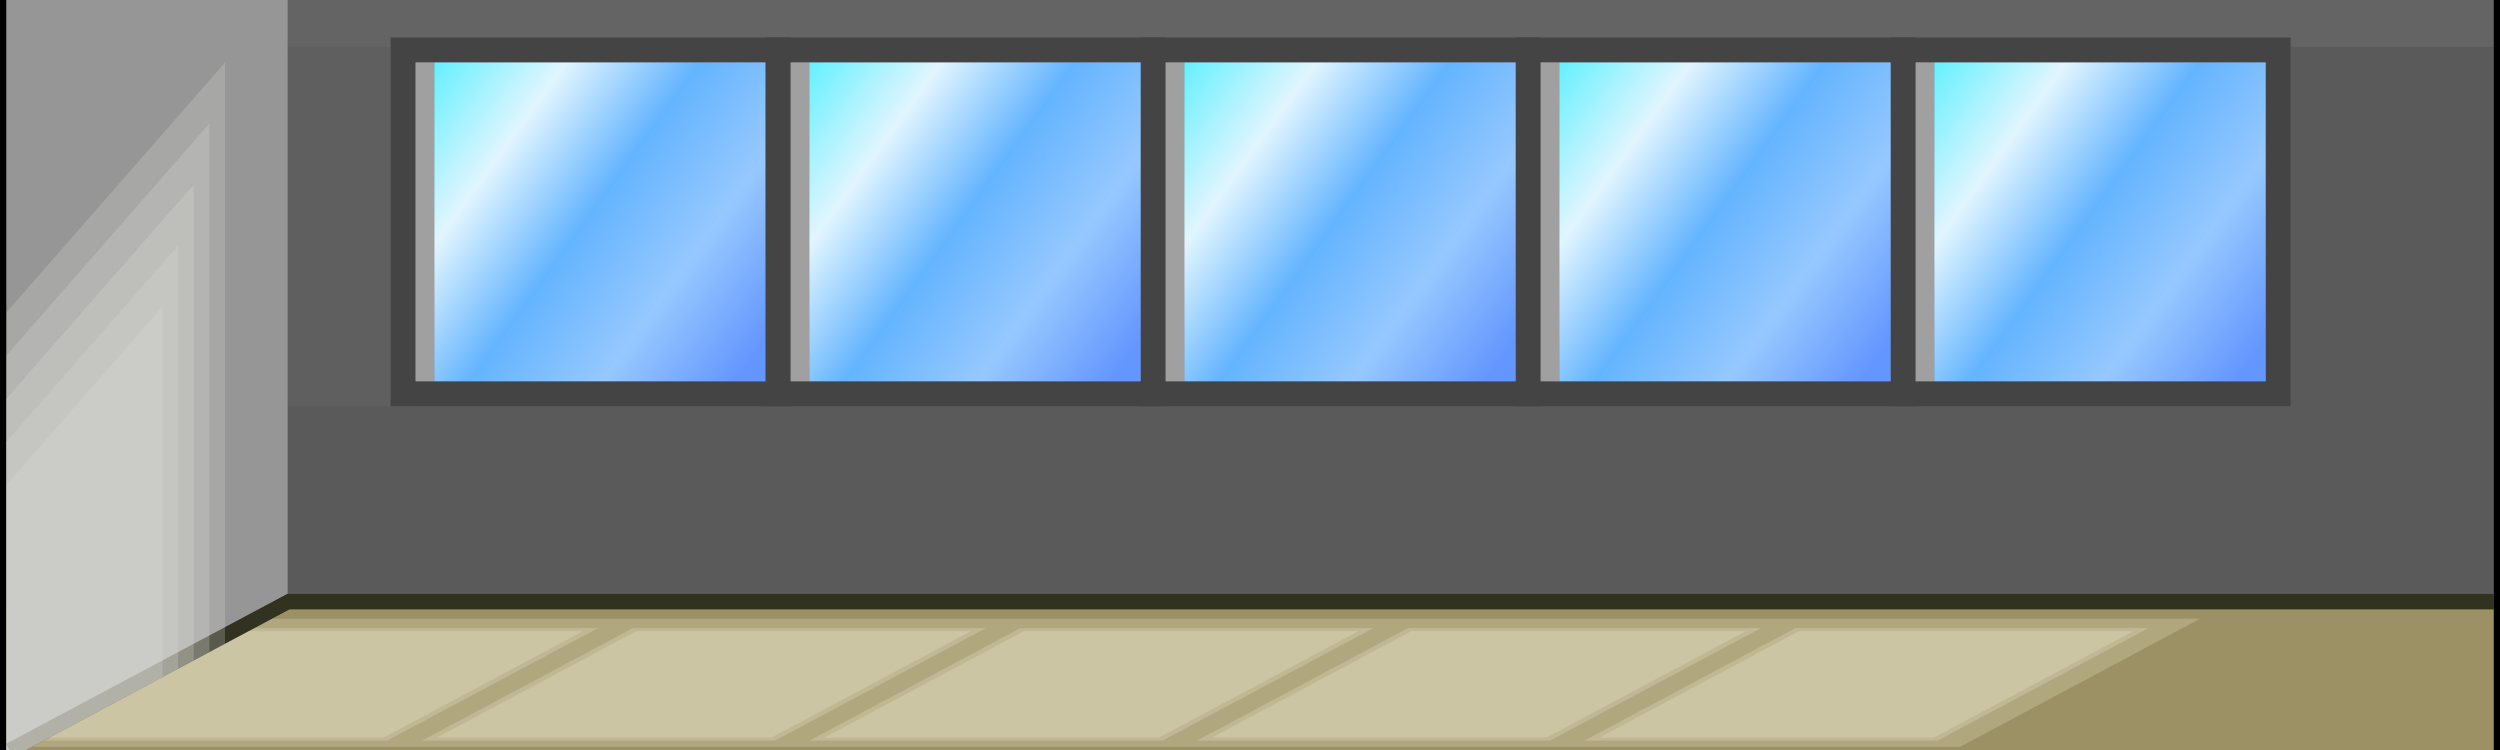 <?xml version="1.0" encoding="UTF-8" standalone="no"?>
<!-- Created with Inkscape (http://www.inkscape.org/) -->

<svg
   xmlns:dc="http://purl.org/dc/elements/1.1/"
   xmlns:cc="http://creativecommons.org/ns#"
   xmlns:rdf="http://www.w3.org/1999/02/22-rdf-syntax-ns#"
   xmlns:svg="http://www.w3.org/2000/svg"
   xmlns="http://www.w3.org/2000/svg"
   xmlns:xlink="http://www.w3.org/1999/xlink"
   xmlns:sodipodi="http://sodipodi.sourceforge.net/DTD/sodipodi-0.dtd"
   xmlns:inkscape="http://www.inkscape.org/namespaces/inkscape"
   width="800"
   height="240"
   id="svg2"
   version="1.1"
   inkscape:version="0.48.4 r9939"
   sodipodi:docname="office-0-empty-day-0.svg">
  <rect width="100%" height="100%" fill="#808080" stroke="none"/>
  <defs
     id="defs4">
    <linearGradient
       inkscape:collect="always"
       xlink:href="#linearGradient3815"
       id="linearGradient3821"
       x1="759.436"
       y1="55.928"
       x2="1007.566"
       y2="148.31"
       gradientUnits="userSpaceOnUse"
       gradientTransform="matrix(0.739,0,0,1.111,186.875,769.193)" />
    <linearGradient
       id="linearGradient3815">
      <stop
         style="stop-color:#64f0ff;stop-opacity:1"
         offset="0"
         id="stop3817" />
      <stop
         id="stop3825"
         offset="0.25"
         style="stop-color:#e1f5ff;stop-opacity:1" />
      <stop
         id="stop3823"
         offset="0.5"
         style="stop-color:#64b4ff;stop-opacity:1" />
      <stop
         style="stop-color:#96c8ff;stop-opacity:1"
         offset="0.75"
         id="stop3829" />
      <stop
         style="stop-color:#6496ff;stop-opacity:1;"
         offset="1"
         id="stop3819" />
    </linearGradient>
    <linearGradient
       inkscape:collect="always"
       xlink:href="#linearGradient3815-1"
       id="linearGradient3821-5"
       x1="759.436"
       y1="55.928"
       x2="1007.566"
       y2="148.31"
       gradientUnits="userSpaceOnUse"
       gradientTransform="matrix(0.739,0,0,1.111,186.875,769.193)" />
    <linearGradient
       id="linearGradient3815-1">
      <stop
         style="stop-color:#64f0ff;stop-opacity:1"
         offset="0"
         id="stop3817-0" />
      <stop
         id="stop3825-3"
         offset="0.25"
         style="stop-color:#e1f5ff;stop-opacity:1" />
      <stop
         id="stop3823-1"
         offset="0.5"
         style="stop-color:#64b4ff;stop-opacity:1" />
      <stop
         style="stop-color:#96c8ff;stop-opacity:1"
         offset="0.75"
         id="stop3829-3" />
      <stop
         style="stop-color:#6496ff;stop-opacity:1;"
         offset="1"
         id="stop3819-4" />
    </linearGradient>
    <linearGradient
       y2="156.216"
       x2="867.981"
       y1="37.108"
       x1="763.589"
       gradientTransform="matrix(0.709,0,0,1.12,-392.019,775.945)"
       gradientUnits="userSpaceOnUse"
       id="linearGradient3089-3"
       xlink:href="#linearGradient3815-1"
       inkscape:collect="always" />
    <linearGradient
       y2="131.704"
       x2="867.615"
       y1="53.611"
       x1="761.758"
       gradientTransform="matrix(0.739,0,0,1.111,-406.125,777.193)"
       gradientUnits="userSpaceOnUse"
       id="linearGradient3089-3-4"
       xlink:href="#linearGradient3815-1-5"
       inkscape:collect="always" />
    <linearGradient
       id="linearGradient3815-1-5">
      <stop
         style="stop-color:#64f0ff;stop-opacity:1"
         offset="0"
         id="stop3817-0-0" />
      <stop
         id="stop3825-3-5"
         offset="0.25"
         style="stop-color:#e1f5ff;stop-opacity:1" />
      <stop
         id="stop3823-1-9"
         offset="0.5"
         style="stop-color:#64b4ff;stop-opacity:1" />
      <stop
         style="stop-color:#96c8ff;stop-opacity:1"
         offset="0.75"
         id="stop3829-3-1" />
      <stop
         style="stop-color:#6496ff;stop-opacity:1;"
         offset="1"
         id="stop3819-4-8" />
    </linearGradient>
    <linearGradient
       id="linearGradient3815-1-1">
      <stop
         style="stop-color:#64f0ff;stop-opacity:1"
         offset="0"
         id="stop3817-0-2" />
      <stop
         id="stop3825-3-1"
         offset="0.25"
         style="stop-color:#e1f5ff;stop-opacity:1" />
      <stop
         id="stop3823-1-5"
         offset="0.5"
         style="stop-color:#64b4ff;stop-opacity:1" />
      <stop
         style="stop-color:#96c8ff;stop-opacity:1"
         offset="0.75"
         id="stop3829-3-6" />
      <stop
         style="stop-color:#6496ff;stop-opacity:1;"
         offset="1"
         id="stop3819-4-4" />
    </linearGradient>
    <linearGradient
       id="linearGradient3815-1-5-4">
      <stop
         style="stop-color:#64f0ff;stop-opacity:1"
         offset="0"
         id="stop3817-0-0-7" />
      <stop
         id="stop3825-3-5-6"
         offset="0.25"
         style="stop-color:#e1f5ff;stop-opacity:1" />
      <stop
         id="stop3823-1-9-3"
         offset="0.5"
         style="stop-color:#64b4ff;stop-opacity:1" />
      <stop
         style="stop-color:#96c8ff;stop-opacity:1"
         offset="0.75"
         id="stop3829-3-1-5" />
      <stop
         style="stop-color:#6496ff;stop-opacity:1;"
         offset="1"
         id="stop3819-4-8-2" />
    </linearGradient>
    <linearGradient
       y2="156.216"
       x2="867.981"
       y1="37.108"
       x1="763.589"
       gradientTransform="matrix(0.709,0,0,1.12,-392.019,775.945)"
       gradientUnits="userSpaceOnUse"
       id="linearGradient3089-3-8"
       xlink:href="#linearGradient3815-1-6"
       inkscape:collect="always" />
    <linearGradient
       id="linearGradient3815-1-6">
      <stop
         style="stop-color:#64f0ff;stop-opacity:1"
         offset="0"
         id="stop3817-0-4" />
      <stop
         id="stop3825-3-7"
         offset="0.25"
         style="stop-color:#e1f5ff;stop-opacity:1" />
      <stop
         id="stop3823-1-2"
         offset="0.5"
         style="stop-color:#64b4ff;stop-opacity:1" />
      <stop
         style="stop-color:#96c8ff;stop-opacity:1"
         offset="0.75"
         id="stop3829-3-4" />
      <stop
         style="stop-color:#6496ff;stop-opacity:1;"
         offset="1"
         id="stop3819-4-0" />
    </linearGradient>
    <linearGradient
       y2="156.216"
       x2="867.981"
       y1="37.108"
       x1="763.589"
       gradientTransform="matrix(0.709,0,0,1.12,-272.019,775.945)"
       gradientUnits="userSpaceOnUse"
       id="linearGradient3231"
       xlink:href="#linearGradient3815-1-6"
       inkscape:collect="always" />
    <linearGradient
       y2="156.216"
       x2="867.981"
       y1="37.108"
       x1="763.589"
       gradientTransform="matrix(0.709,0,0,1.12,-392.019,775.945)"
       gradientUnits="userSpaceOnUse"
       id="linearGradient3089-3-46"
       xlink:href="#linearGradient3815-1-9"
       inkscape:collect="always" />
    <linearGradient
       id="linearGradient3815-1-9">
      <stop
         style="stop-color:#64f0ff;stop-opacity:1"
         offset="0"
         id="stop3817-0-5" />
      <stop
         id="stop3825-3-3"
         offset="0.25"
         style="stop-color:#e1f5ff;stop-opacity:1" />
      <stop
         id="stop3823-1-29"
         offset="0.5"
         style="stop-color:#64b4ff;stop-opacity:1" />
      <stop
         style="stop-color:#96c8ff;stop-opacity:1"
         offset="0.75"
         id="stop3829-3-63" />
      <stop
         style="stop-color:#6496ff;stop-opacity:1;"
         offset="1"
         id="stop3819-4-3" />
    </linearGradient>
    <linearGradient
       y2="156.216"
       x2="867.981"
       y1="37.108"
       x1="763.589"
       gradientTransform="matrix(0.709,0,0,1.12,-152.019,775.945)"
       gradientUnits="userSpaceOnUse"
       id="linearGradient3231-5"
       xlink:href="#linearGradient3815-1-9"
       inkscape:collect="always" />
    <linearGradient
       y2="156.216"
       x2="867.981"
       y1="37.108"
       x1="763.589"
       gradientTransform="matrix(0.709,0,0,1.12,-392.019,775.945)"
       gradientUnits="userSpaceOnUse"
       id="linearGradient3089-3-466"
       xlink:href="#linearGradient3815-1-4"
       inkscape:collect="always" />
    <linearGradient
       id="linearGradient3815-1-4">
      <stop
         style="stop-color:#64f0ff;stop-opacity:1"
         offset="0"
         id="stop3817-0-04" />
      <stop
         id="stop3825-3-9"
         offset="0.25"
         style="stop-color:#e1f5ff;stop-opacity:1" />
      <stop
         id="stop3823-1-0"
         offset="0.5"
         style="stop-color:#64b4ff;stop-opacity:1" />
      <stop
         style="stop-color:#96c8ff;stop-opacity:1"
         offset="0.75"
         id="stop3829-3-9" />
      <stop
         style="stop-color:#6496ff;stop-opacity:1;"
         offset="1"
         id="stop3819-4-33" />
    </linearGradient>
    <linearGradient
       y2="156.216"
       x2="867.981"
       y1="37.108"
       x1="763.589"
       gradientTransform="matrix(0.709,0,0,1.12,-32.019,775.945)"
       gradientUnits="userSpaceOnUse"
       id="linearGradient3231-7"
       xlink:href="#linearGradient3815-1-4"
       inkscape:collect="always" />
    <linearGradient
       y2="156.216"
       x2="867.981"
       y1="37.108"
       x1="763.589"
       gradientTransform="matrix(0.709,0,0,1.12,-392.019,775.945)"
       gradientUnits="userSpaceOnUse"
       id="linearGradient3089-3-0"
       xlink:href="#linearGradient3815-1-44"
       inkscape:collect="always" />
    <linearGradient
       id="linearGradient3815-1-44">
      <stop
         style="stop-color:#64f0ff;stop-opacity:1"
         offset="0"
         id="stop3817-0-47" />
      <stop
         id="stop3825-3-98"
         offset="0.25"
         style="stop-color:#e1f5ff;stop-opacity:1" />
      <stop
         id="stop3823-1-50"
         offset="0.5"
         style="stop-color:#64b4ff;stop-opacity:1" />
      <stop
         style="stop-color:#96c8ff;stop-opacity:1"
         offset="0.75"
         id="stop3829-3-3" />
      <stop
         style="stop-color:#6496ff;stop-opacity:1;"
         offset="1"
         id="stop3819-4-1" />
    </linearGradient>
    <linearGradient
       y2="156.216"
       x2="867.981"
       y1="37.108"
       x1="763.589"
       gradientTransform="matrix(0.709,0,0,1.12,87.981,775.945)"
       gradientUnits="userSpaceOnUse"
       id="linearGradient3231-2"
       xlink:href="#linearGradient3815-1-44"
       inkscape:collect="always" />
  </defs>
  <sodipodi:namedview
     id="base"
     pagecolor="#ffffff"
     bordercolor="#666666"
     borderopacity="1.0"
     inkscape:pageopacity="0.0"
     inkscape:pageshadow="2"
     inkscape:zoom="1.49375"
     inkscape:cx="334.88944"
     inkscape:cy="120"
     inkscape:document-units="px"
     inkscape:current-layer="layer1"
     showgrid="false"
     inkscape:window-width="1366"
     inkscape:window-height="718"
     inkscape:window-x="0"
     inkscape:window-y="0"
     inkscape:window-maximized="1" />
  <g
     inkscape:label="Layer 1"
     inkscape:groupmode="layer"
     id="layer1"
     transform="translate(0,-812.362)">
    <rect
       style="fill:#646464;fill-opacity:1;stroke:none"
       id="rect3096"
       width="706"
       height="16"
       x="92"
       y="812.362" />
    <rect
       style="fill:#5a5a5a;fill-opacity:1;stroke:none"
       id="rect3056"
       width="706"
       height="61"
       x="92"
       y="941.362" />
    <rect
       style="fill:#9b9164;fill-opacity:1;stroke:none"
       id="rect3938"
       width="800"
       height="46"
       x="0"
       y="1006.362" />
    <path
       style="fill:#f2f0dc;fill-opacity:0.235;stroke:none"
       d="m 87,1010.362 617,0 -76.8,41 -617,0 z"
       id="path3102"
       inkscape:connector-curvature="0"
       sodipodi:nodetypes="ccccc" />
    <path
       style="fill:#f2f0dc;fill-opacity:0.235;stroke:none"
       d="m 81.4,1013.362 110,0 -67.5,36 -110,0 z"
       id="path3102-6-7-9-4-1"
       inkscape:connector-curvature="0"
       sodipodi:nodetypes="ccccc" />
    <rect
       style="fill:#5f5f5f;fill-opacity:1;stroke:none"
       id="rect3058"
       width="40"
       height="115"
       x="92"
       y="827.362" />
    <rect
       style="fill:#5a5a5a;fill-opacity:1;stroke:none"
       id="rect3058-0"
       width="66"
       height="115"
       x="732"
       y="827.362" />
    <path
       style="fill:none;stroke:#323221;stroke-width:5;stroke-linecap:butt;stroke-linejoin:miter;stroke-miterlimit:4;stroke-opacity:1;stroke-dasharray:none"
       d="m 798,1004.862 -706,0 -89,47.5"
       id="path3110"
       inkscape:connector-curvature="0"
       sodipodi:nodetypes="ccc" />
    <rect
       style="fill:none;stroke:#444444;stroke-width:8;stroke-miterlimit:4;stroke-opacity:1;stroke-dasharray:none"
       id="rect3884"
       width="120"
       height="110"
       x="129"
       y="828.362" />
    <path
       style="fill:none;stroke:#a0a0a0;stroke-width:6;stroke-linecap:butt;stroke-linejoin:miter;stroke-miterlimit:4;stroke-opacity:1;stroke-dasharray:none"
       d="m 136,934.362 0,-102"
       id="path3913"
       inkscape:connector-curvature="0"
       sodipodi:nodetypes="cc" />
    <rect
       style="fill:url(#linearGradient3089-3);fill-opacity:1;stroke:none"
       id="rect3813"
       width="106"
       height="102"
       x="139"
       y="832.362" />
    <path
       style="fill:#969696;fill-opacity:1;stroke:none"
       d="m 2,812.362 90,0 0,190 -90,48 z"
       id="rect3940"
       inkscape:connector-curvature="0"
       sodipodi:nodetypes="ccccc" />
    <path
       style="fill:#dfded9;fill-opacity:0.235;stroke:none"
       d="m 72,832.362 0,186.01 -70,37.36 0,-143.37 z"
       id="path3880"
       inkscape:connector-curvature="0"
       sodipodi:nodetypes="ccccc" />
    <path
       style="fill:none;stroke:#000000;stroke-width:2;stroke-linecap:butt;stroke-linejoin:miter;stroke-miterlimit:4;stroke-opacity:1;stroke-dasharray:none"
       d="m 799,812.362 0,240"
       id="path4332"
       inkscape:connector-curvature="0"
       sodipodi:nodetypes="cc" />
    <path
       style="fill:none;stroke:#000000;stroke-width:2;stroke-linecap:butt;stroke-linejoin:miter;stroke-miterlimit:4;stroke-opacity:1;stroke-dasharray:none"
       d="M 1,812.362 1,1052.362"
       id="path4332-3"
       inkscape:connector-curvature="0"
       sodipodi:nodetypes="cc" />
    <path
       style="fill:#dfded9;fill-opacity:0.235;stroke:none"
       d="M 67,851.888 67,1021.041 2,1055.732 2,926.174 z"
       id="path3880-1"
       inkscape:connector-curvature="0"
       sodipodi:nodetypes="ccccc" />
    <path
       style="fill:#dfded9;fill-opacity:0.235;stroke:none"
       d="M 62,871.415 62,1023.709 2,1055.732 2,939.986 z"
       id="path3880-7"
       inkscape:connector-curvature="0"
       sodipodi:nodetypes="ccccc" />
    <path
       style="fill:#dfded9;fill-opacity:0.235;stroke:none"
       d="M 57,890.941 57,1026.378 2,1055.732 2,953.798 z"
       id="path3880-4"
       inkscape:connector-curvature="0"
       sodipodi:nodetypes="ccccc" />
    <path
       style="fill:#f2f0dc;fill-opacity:0.235;stroke:none"
       d="m 79.5,1014.362 107,0 -63.7,34 -107,0 z"
       id="path3102-6-7-8"
       inkscape:connector-curvature="0"
       sodipodi:nodetypes="ccccc" />
    <rect
       style="fill:none;stroke:#444444;stroke-width:8;stroke-miterlimit:4;stroke-opacity:1;stroke-dasharray:none"
       id="rect3884-6"
       width="120"
       height="110"
       x="249"
       y="828.362" />
    <rect
       style="fill:none;stroke:#444444;stroke-width:8;stroke-miterlimit:4;stroke-opacity:1;stroke-dasharray:none"
       id="rect3884-0"
       width="120"
       height="110"
       x="369"
       y="828.362" />
    <rect
       style="fill:none;stroke:#444444;stroke-width:8;stroke-miterlimit:4;stroke-opacity:1;stroke-dasharray:none"
       id="rect3884-1"
       width="120"
       height="110"
       x="489"
       y="828.362" />
    <rect
       style="fill:none;stroke:#444444;stroke-width:8;stroke-miterlimit:4;stroke-opacity:1;stroke-dasharray:none"
       id="rect3884-8"
       width="120"
       height="110"
       x="609"
       y="828.362" />
    <path
       style="fill:none;stroke:#a0a0a0;stroke-width:6;stroke-linecap:butt;stroke-linejoin:miter;stroke-miterlimit:4;stroke-opacity:1;stroke-dasharray:none"
       d="m 256,934.362 0,-102"
       id="path3913-3"
       inkscape:connector-curvature="0"
       sodipodi:nodetypes="cc" />
    <path
       style="fill:none;stroke:#a0a0a0;stroke-width:6;stroke-linecap:butt;stroke-linejoin:miter;stroke-miterlimit:4;stroke-opacity:1;stroke-dasharray:none"
       d="m 376,934.362 0,-102"
       id="path3913-8"
       inkscape:connector-curvature="0"
       sodipodi:nodetypes="cc" />
    <path
       style="fill:none;stroke:#a0a0a0;stroke-width:6;stroke-linecap:butt;stroke-linejoin:miter;stroke-miterlimit:4;stroke-opacity:1;stroke-dasharray:none"
       d="m 496,934.362 0,-102"
       id="path3913-34"
       inkscape:connector-curvature="0"
       sodipodi:nodetypes="cc" />
    <path
       style="fill:none;stroke:#a0a0a0;stroke-width:6;stroke-linecap:butt;stroke-linejoin:miter;stroke-miterlimit:4;stroke-opacity:1;stroke-dasharray:none"
       d="m 616,934.362 0,-102"
       id="path3913-1"
       inkscape:connector-curvature="0"
       sodipodi:nodetypes="cc" />
    <rect
       style="fill:url(#linearGradient3231);fill-opacity:1;stroke:none"
       id="rect3813-5"
       width="106"
       height="102"
       x="259"
       y="832.362" />
    <rect
       style="fill:url(#linearGradient3231-5);fill-opacity:1;stroke:none"
       id="rect3813-8"
       width="106"
       height="102"
       x="379"
       y="832.362" />
    <rect
       style="fill:url(#linearGradient3231-7);fill-opacity:1;stroke:none"
       id="rect3813-2"
       width="106"
       height="102"
       x="499"
       y="832.362" />
    <rect
       style="fill:url(#linearGradient3231-2);fill-opacity:1;stroke:none"
       id="rect3813-4"
       width="106"
       height="102"
       x="619"
       y="832.362" />
    <path
       style="fill:#dfded9;fill-opacity:0.235;stroke:none"
       d="m 52,910.468 0,118.579 -50,26.686 0,-88.122 z"
       id="path3880-0"
       inkscape:connector-curvature="0"
       sodipodi:nodetypes="ccccc" />
    <path
       style="fill:#f2f0dc;fill-opacity:0.235;stroke:none"
       d="m 202.5,1013.362 113,0 -67.5,36 -113,0 z"
       id="path3102-6-7-9-4-1-4"
       inkscape:connector-curvature="0"
       sodipodi:nodetypes="ccccc" />
    <path
       style="fill:#f2f0dc;fill-opacity:0.235;stroke:none"
       d="m 203.6,1014.362 107,0 -63.7,34 -107,0 z"
       id="path3102-6-7-8-1"
       inkscape:connector-curvature="0"
       sodipodi:nodetypes="ccccc" />
    <path
       style="fill:#f2f0dc;fill-opacity:0.235;stroke:none"
       d="m 326.5,1013.362 113,0 -67.5,36 -113,0 z"
       id="path3102-6-7-9-4-1-4-2"
       inkscape:connector-curvature="0"
       sodipodi:nodetypes="ccccc" />
    <path
       style="fill:#f2f0dc;fill-opacity:0.235;stroke:none"
       d="m 327.6,1014.362 107,0 -63.7,34 -107,0 z"
       id="path3102-6-7-8-1-8"
       inkscape:connector-curvature="0"
       sodipodi:nodetypes="ccccc" />
    <path
       style="fill:#f2f0dc;fill-opacity:0.235;stroke:none"
       d="m 450.5,1013.362 113,0 -67.5,36 -113,0 z"
       id="path3102-6-7-9-4-1-4-9"
       inkscape:connector-curvature="0"
       sodipodi:nodetypes="ccccc" />
    <path
       style="fill:#f2f0dc;fill-opacity:0.235;stroke:none"
       d="m 451.6,1014.362 107,0 -63.7,34 -107,0 z"
       id="path3102-6-7-8-1-8-0"
       inkscape:connector-curvature="0"
       sodipodi:nodetypes="ccccc" />
    <path
       style="fill:#f2f0dc;fill-opacity:0.235;stroke:none"
       d="m 574.5,1013.362 113,0 -67.5,36 -113,0 z"
       id="path3102-6-7-9-4-1-4-9-3"
       inkscape:connector-curvature="0"
       sodipodi:nodetypes="ccccc" />
    <path
       style="fill:#f2f0dc;fill-opacity:0.235;stroke:none"
       d="m 575.6,1014.362 107,0 -63.7,34 -107,0 z"
       id="path3102-6-7-8-1-8-0-8"
       inkscape:connector-curvature="0"
       sodipodi:nodetypes="ccccc" />
  </g>
</svg>
